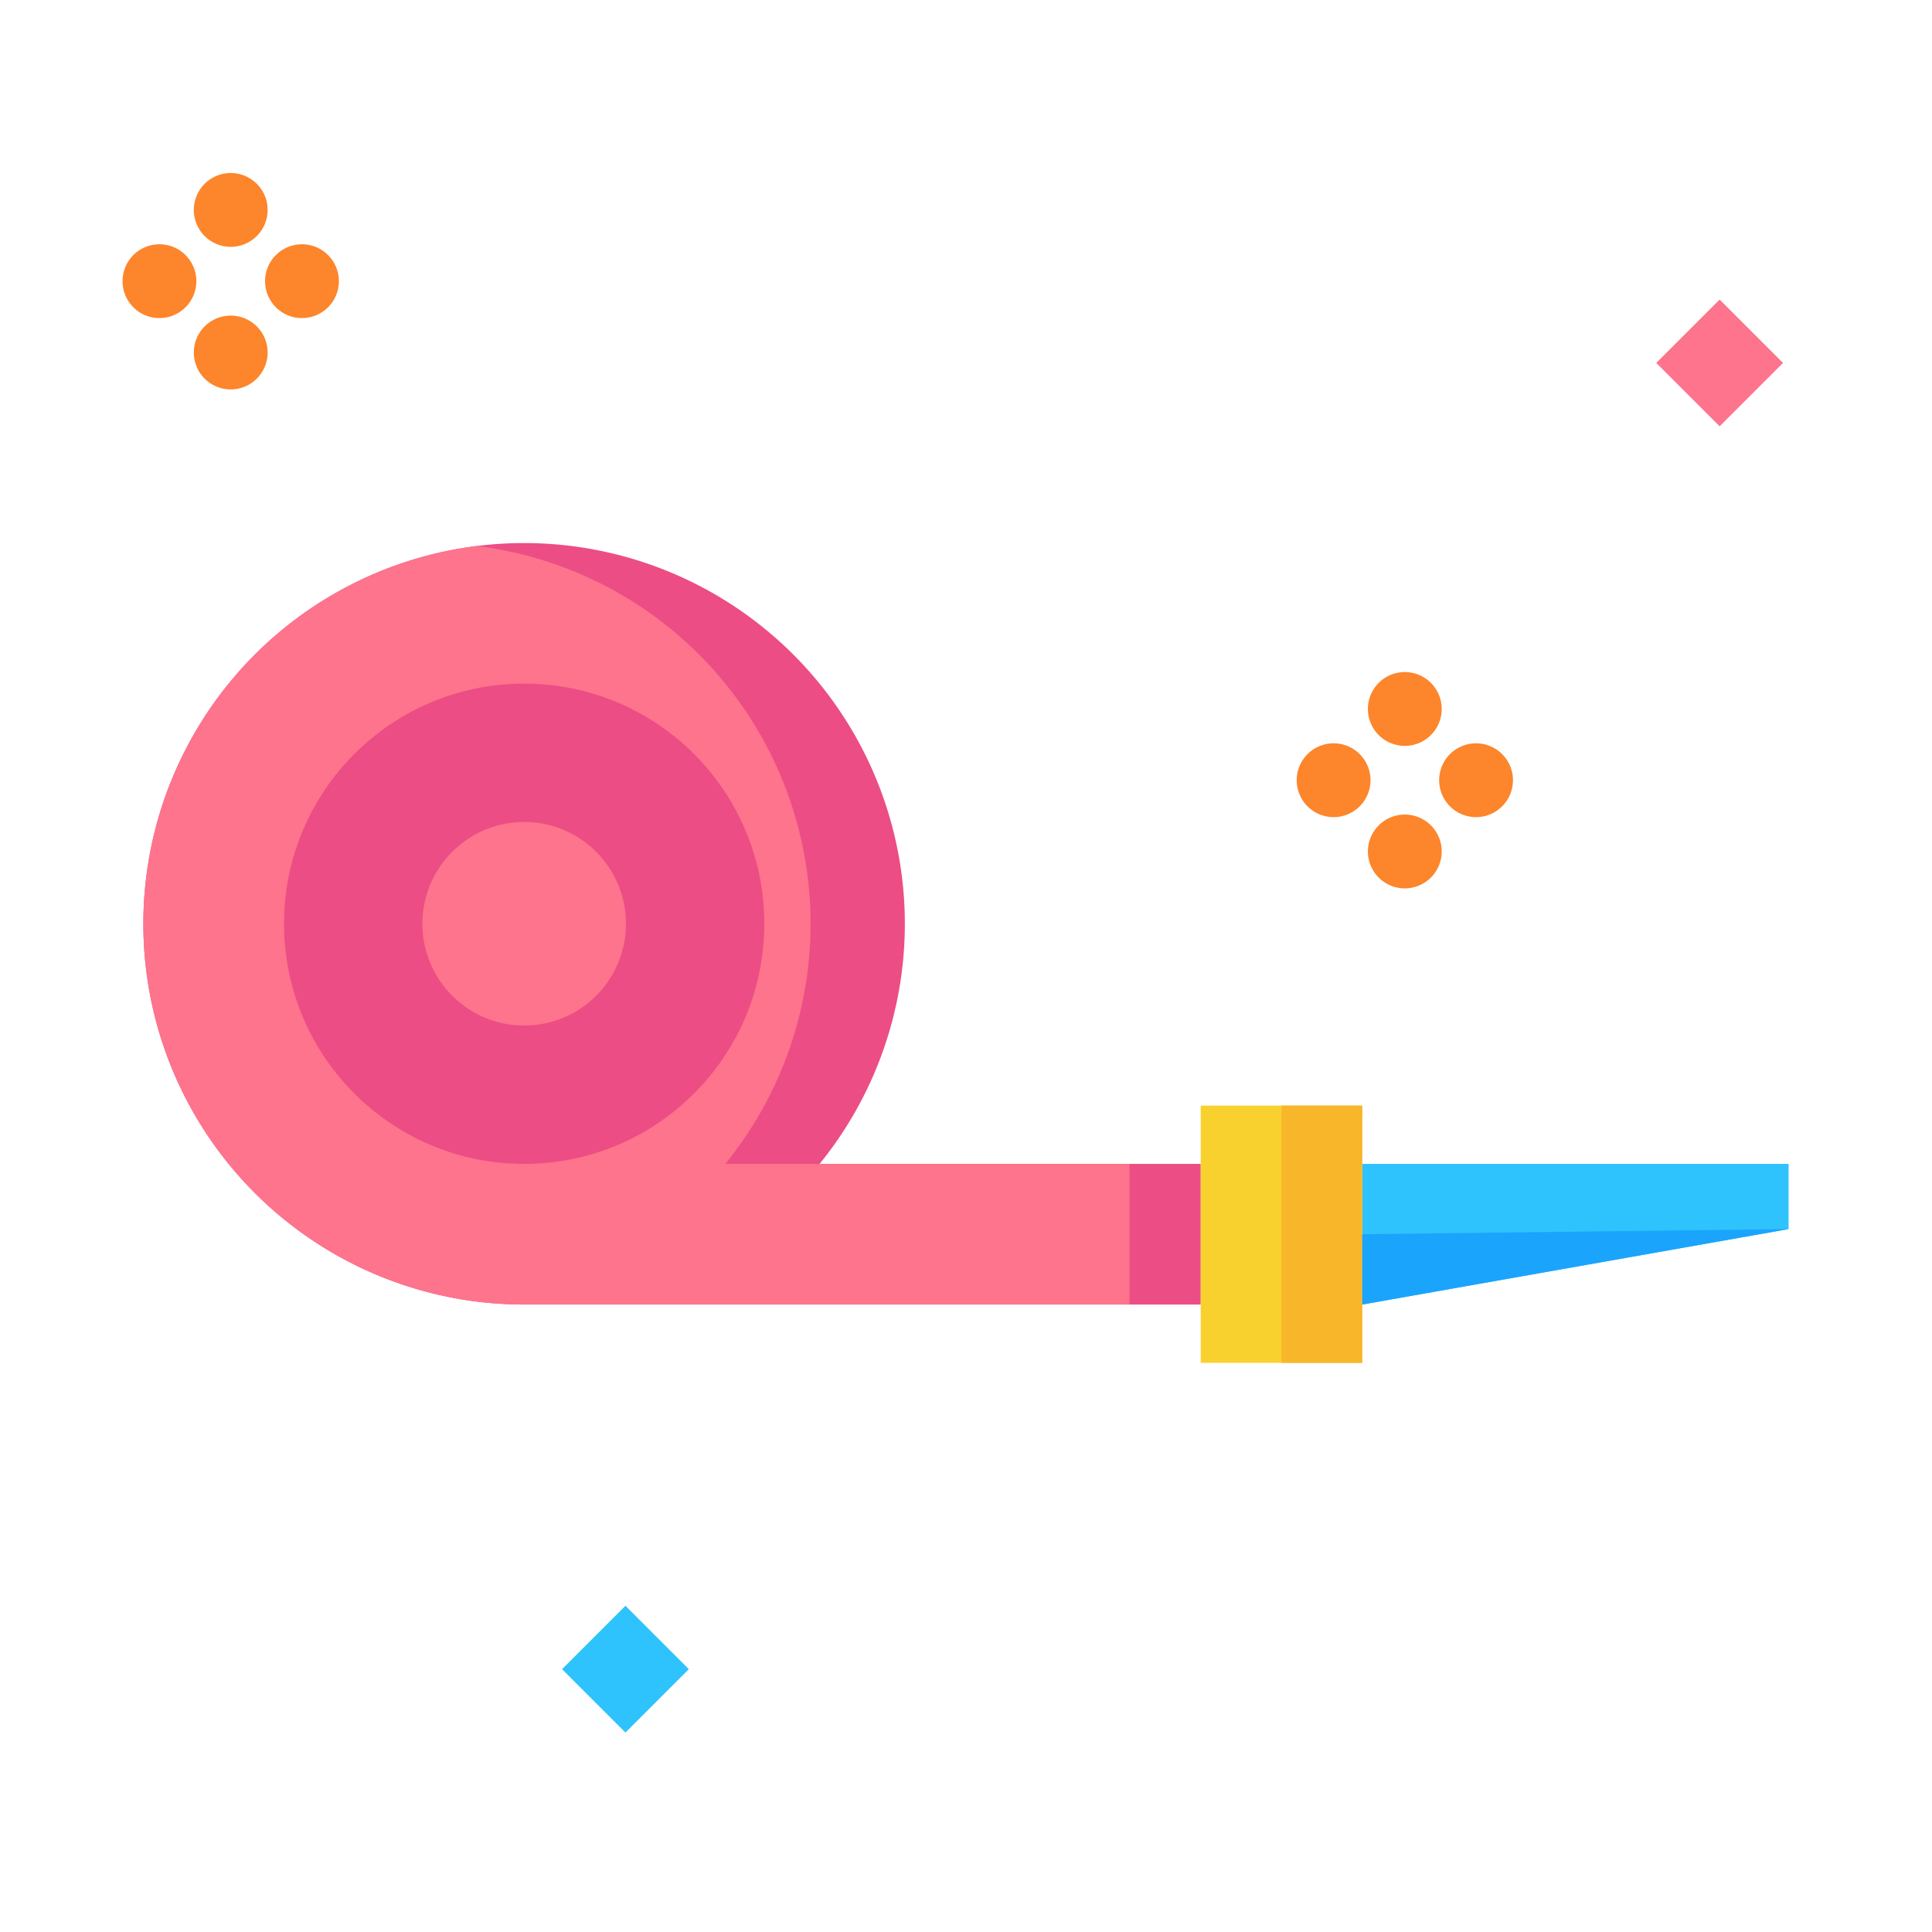 <svg id="Layer_1" data-name="Layer 1" xmlns="http://www.w3.org/2000/svg" viewBox="0 0 128 128"><title>PARTY BLOWER</title><path d="M54.3,77.112a25.225,25.225,0,1,0-19.574,9.317H79.552V77.112Z" style="fill:#ec4d85"/><path d="M54.3,77.112h-6.25A25.22,25.22,0,0,0,31.6,36.173a25.225,25.225,0,0,0,3.125,50.256H74.833V77.112Z" style="fill:#fd748c"/><path d="M93.072,49.416a2.445,2.445,0,1,1,2.445-2.445A2.448,2.448,0,0,1,93.072,49.416Z" style="fill:#fd852b"/><path d="M93.072,58.858a2.445,2.445,0,1,1,2.445-2.445A2.447,2.447,0,0,1,93.072,58.858Z" style="fill:#fd852b"/><path d="M88.351,54.137A2.445,2.445,0,1,1,90.8,51.692,2.447,2.447,0,0,1,88.351,54.137Z" style="fill:#fd852b"/><path d="M97.793,54.137a2.445,2.445,0,1,1,2.445-2.445A2.448,2.448,0,0,1,97.793,54.137Z" style="fill:#fd852b"/><path d="M15.286,16.353a2.445,2.445,0,1,1,2.445-2.445A2.447,2.447,0,0,1,15.286,16.353Z" style="fill:#fd852b"/><path d="M15.286,25.8a2.445,2.445,0,1,1,2.445-2.445A2.448,2.448,0,0,1,15.286,25.8Z" style="fill:#fd852b"/><path d="M10.564,21.074a2.445,2.445,0,1,1,2.445-2.445A2.448,2.448,0,0,1,10.564,21.074Z" style="fill:#fd852b"/><path d="M20.007,21.074a2.445,2.445,0,1,1,2.445-2.445A2.448,2.448,0,0,1,20.007,21.074Z" style="fill:#fd852b"/><rect x="110.961" y="21.076" width="5.939" height="5.939" transform="translate(16.367 87.604) rotate(-45)" style="fill:#fd748c"/><rect x="38.468" y="107.617" width="5.939" height="5.939" transform="translate(-66.061 61.693) rotate(-45.001)" style="fill:#2ec3fc"/><circle cx="34.728" cy="61.201" r="15.91" style="fill:#ec4d85"/><circle cx="34.728" cy="61.201" r="6.744" style="fill:#fd748c"/><polygon points="118.5 77.112 90.25 77.112 90.25 86.429 118.5 81.429 118.5 77.112" style="fill:#2ec3fc"/><rect x="79.552" y="73.249" width="10.698" height="17.043" style="fill:#f9d12f"/><rect x="84.901" y="73.249" width="5.349" height="17.043" style="fill:#f8b62b"/><polygon points="118.5 81.429 90.25 81.77 90.25 86.429 118.5 81.429" style="fill:#1ba4fc"/></svg>